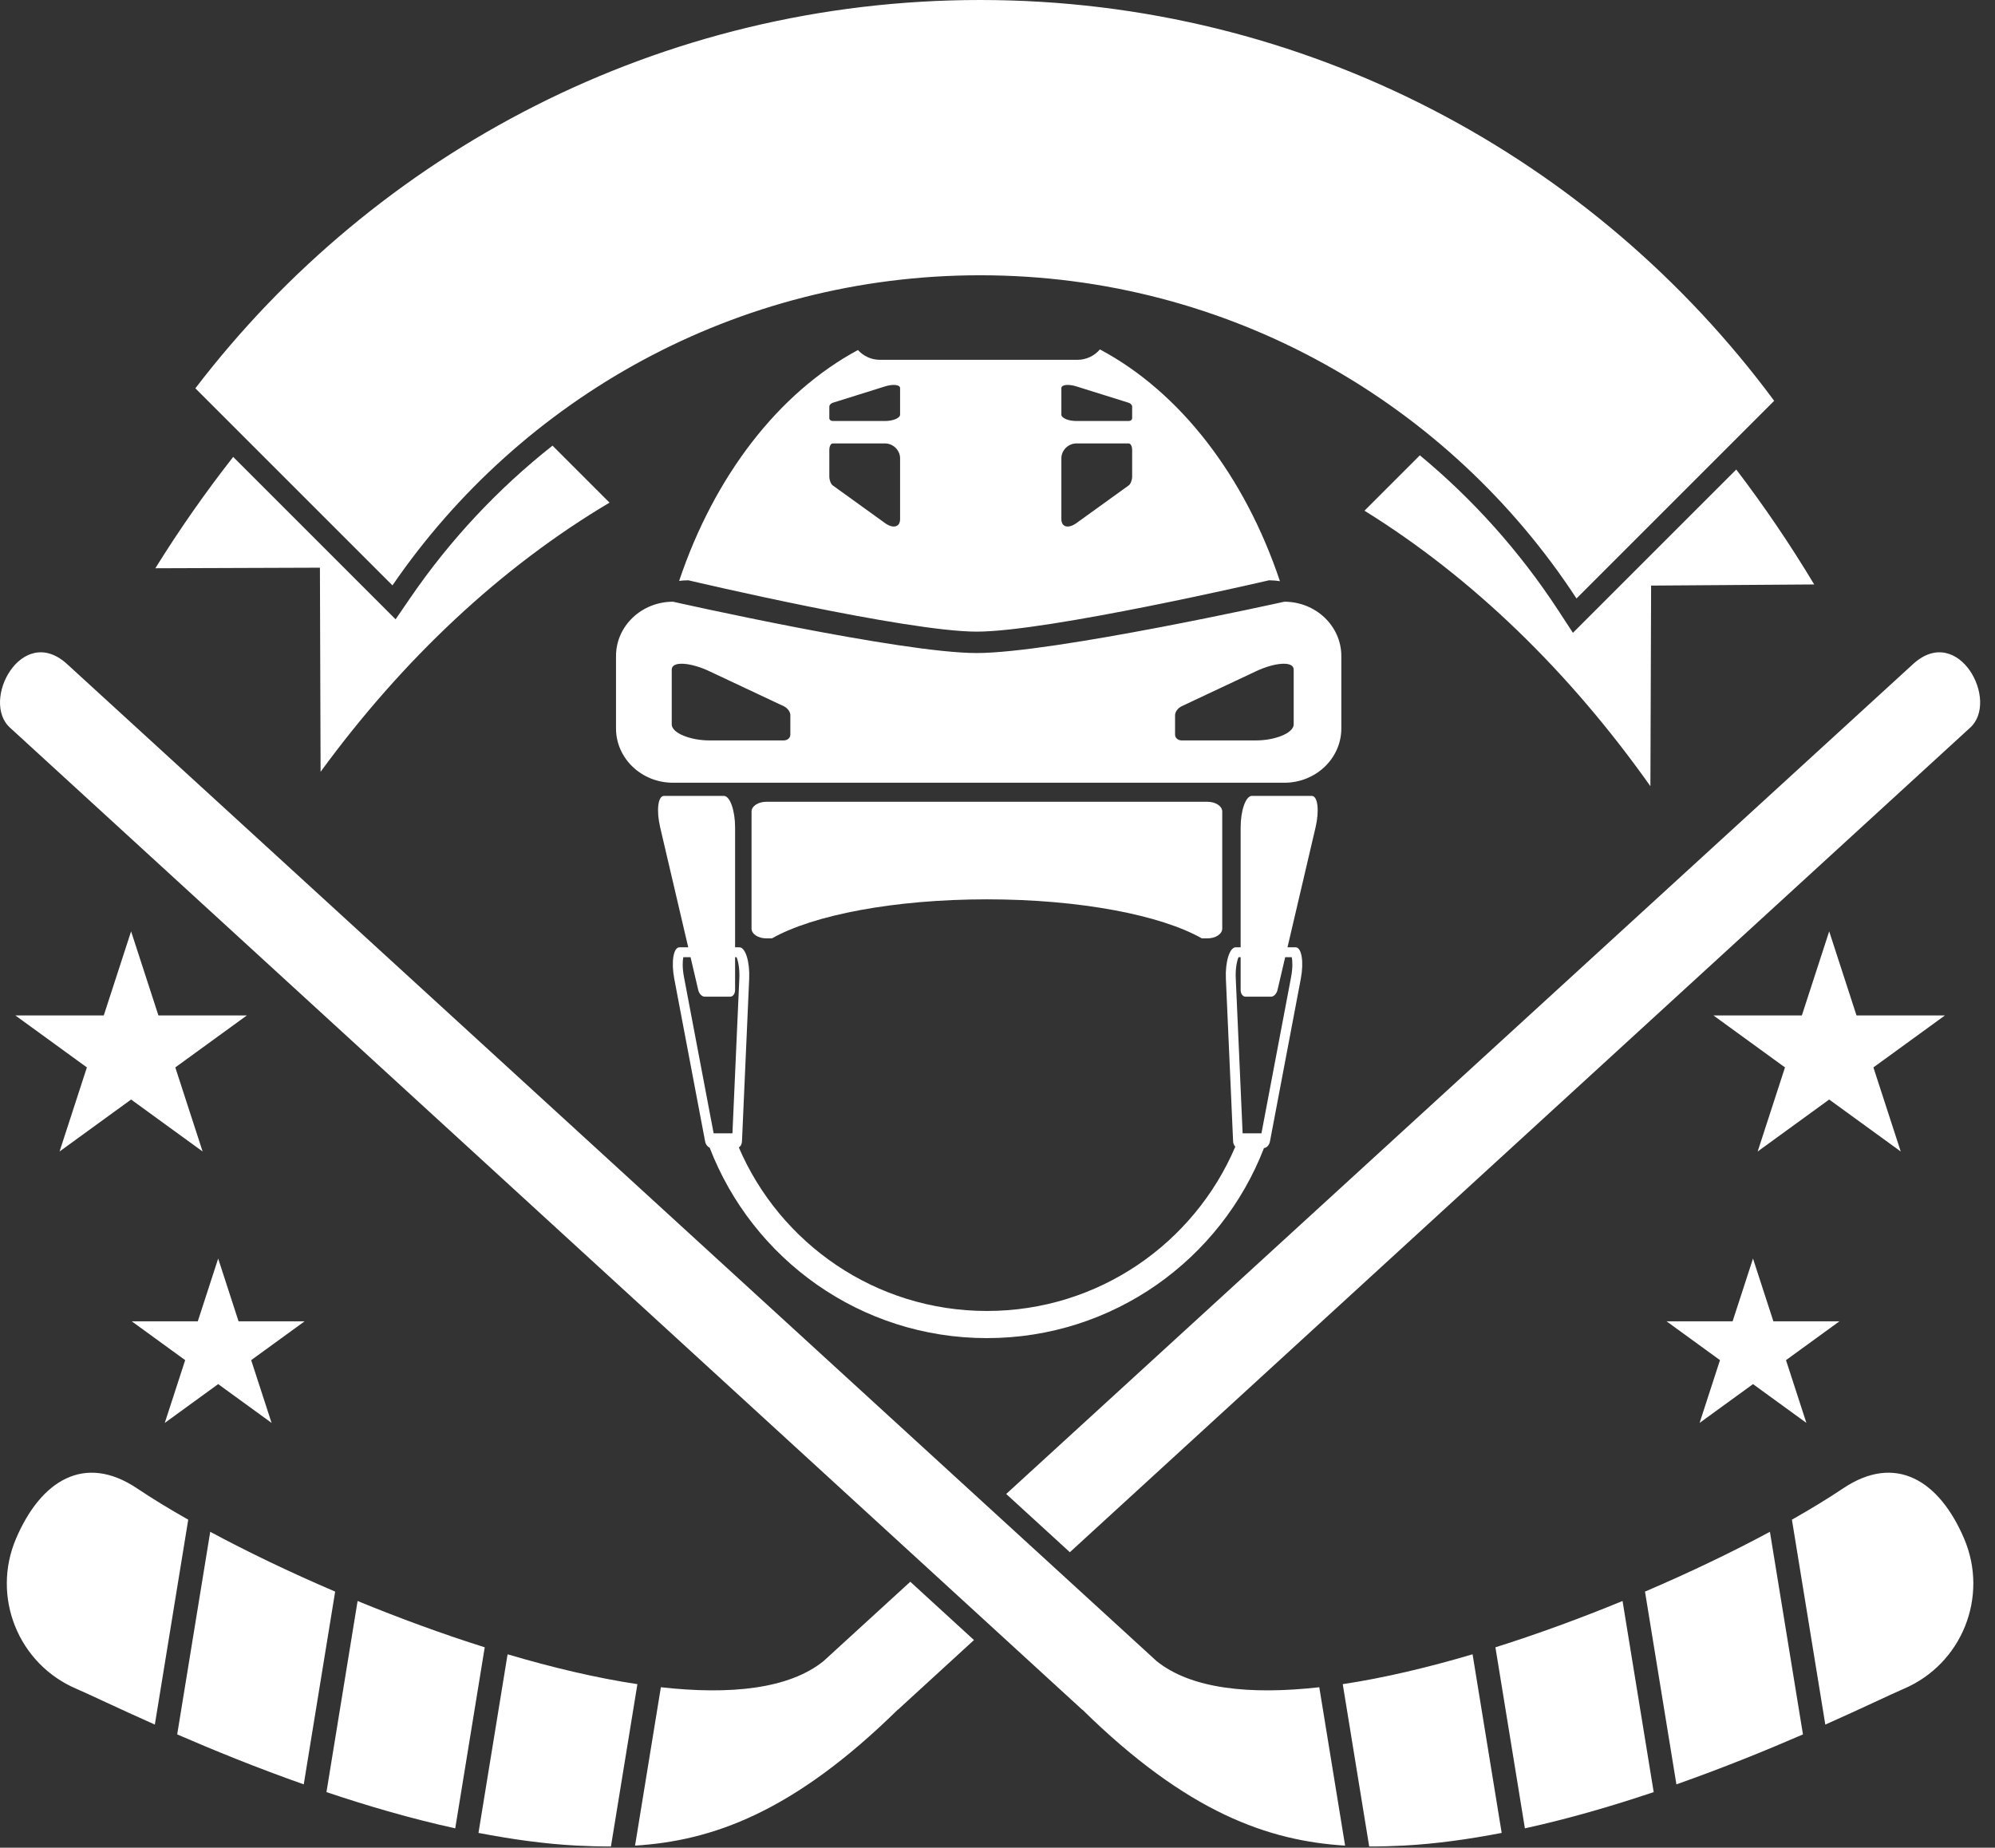 <?xml version="1.0" encoding="UTF-8" standalone="no"?>
<!DOCTYPE svg PUBLIC "-//W3C//DTD SVG 1.1//EN" "http://www.w3.org/Graphics/SVG/1.1/DTD/svg11.dtd">
<svg width="100%" height="100%" viewBox="0 0 122 113" version="1.1" xmlns="http://www.w3.org/2000/svg" xmlns:xlink="http://www.w3.org/1999/xlink" xml:space="preserve" xmlns:serif="http://www.serif.com/" style="fill-rule:evenodd;clip-rule:evenodd;stroke-linejoin:round;stroke-miterlimit:2;">
    <rect x="0" y="0" width="122" height="113" fill="#333333" stroke="none"/>
    <g transform="matrix(1,0,0,1,-45.598,-19.692)">
        <path d="M92.463,77.081C91.963,77.081 91.557,76.813 91.557,76.484L91.557,69.324C91.557,68.994 91.963,68.727 92.463,68.727L119.436,68.727C119.936,68.727 120.342,68.994 120.342,69.324L120.342,76.484C120.342,76.813 119.936,77.081 119.436,77.081L119.093,77.081C116.586,75.66 111.641,74.694 105.95,74.694C100.258,74.694 95.313,75.66 92.806,77.081L92.463,77.081ZM124.592,78.231C124.639,78.447 124.659,78.88 124.554,79.437L122.739,89.004L121.588,89.004L121.168,79.523C121.14,78.897 121.25,78.426 121.339,78.231L121.467,78.231L121.467,80.24C121.467,80.469 121.599,80.646 121.761,80.646L123.331,80.646C123.494,80.646 123.667,80.469 123.721,80.24L124.191,78.231L124.592,78.231ZM87.385,78.231L87.827,78.231L88.297,80.24C88.35,80.469 88.524,80.646 88.686,80.646L90.257,80.646C90.419,80.646 90.551,80.469 90.551,80.24L90.551,78.231L90.639,78.231C90.727,78.426 90.837,78.897 90.81,79.523L90.389,89.004L89.239,89.004L87.424,79.437C87.318,78.88 87.339,78.447 87.385,78.231ZM125.813,68.368L122.153,68.368C121.774,68.368 121.467,69.273 121.467,70.29L121.467,77.627L121.165,77.627C120.786,77.627 120.519,78.532 120.564,79.549L121.006,89.5C121.012,89.635 121.066,89.746 121.141,89.82C118.627,95.726 112.774,99.869 105.95,99.869C99.145,99.869 93.305,95.749 90.78,89.87C90.886,89.807 90.964,89.668 90.972,89.5L91.413,79.549C91.458,78.532 91.191,77.627 90.812,77.627L90.551,77.627L90.551,70.29C90.551,69.273 90.244,68.368 89.865,68.368L86.205,68.368C85.826,68.368 85.731,69.273 85.969,70.29L87.685,77.627L87.152,77.627C86.773,77.627 86.638,78.532 86.831,79.549L88.718,89.5C88.752,89.684 88.867,89.829 88.996,89.881C91.616,96.693 98.215,101.529 105.95,101.529C113.676,101.529 120.269,96.703 122.895,89.904C123.055,89.899 123.217,89.725 123.26,89.5L125.147,79.549C125.34,78.532 125.204,77.627 124.825,77.627L124.332,77.627L126.049,70.29C126.287,69.273 126.192,68.368 125.813,68.368ZM96.313,44.563C96.313,44.468 96.404,44.362 96.523,44.325L99.726,43.322C100.203,43.173 100.641,43.212 100.641,43.429L100.641,45.047C100.641,45.264 100.203,45.44 99.726,45.44L96.523,45.44C96.404,45.44 96.313,45.363 96.313,45.268L96.313,44.563ZM110.504,43.429C110.504,43.212 110.942,43.173 111.418,43.322L114.622,44.325C114.741,44.362 114.832,44.468 114.832,44.563L114.832,45.268C114.832,45.363 114.741,45.44 114.622,45.44L111.418,45.44C110.942,45.44 110.504,45.264 110.504,45.047L110.504,43.429ZM96.313,47.207C96.313,46.989 96.404,46.812 96.523,46.812L99.726,46.812C100.203,46.812 100.641,47.217 100.641,47.718L100.641,51.441C100.641,51.942 100.203,52.031 99.726,51.688L96.523,49.379C96.404,49.293 96.313,49.05 96.313,48.832L96.313,47.207ZM110.504,47.718C110.504,47.217 110.942,46.812 111.418,46.812L114.622,46.812C114.741,46.812 114.832,46.989 114.832,47.207L114.832,48.832C114.832,49.05 114.741,49.293 114.622,49.379L111.418,51.688C110.942,52.031 110.504,51.942 110.504,51.441L110.504,47.718ZM87.703,55.184L87.771,55.2C87.903,55.231 101.022,58.322 105.324,58.322C109.688,58.322 122.989,55.231 123.123,55.2L123.191,55.184L123.26,55.184C123.468,55.184 123.671,55.205 123.87,55.236C121.706,48.78 117.75,43.664 112.861,41.062C112.529,41.451 112.036,41.698 111.485,41.698L99.408,41.698C98.874,41.698 98.396,41.466 98.064,41.099C93.211,43.709 89.284,48.801 87.129,55.22C87.294,55.198 87.461,55.184 87.632,55.184L87.703,55.184ZM124.711,63.99C124.711,64.534 123.551,64.975 122.411,64.975L117.864,64.975C117.629,64.975 117.457,64.817 117.457,64.623L117.457,63.426C117.457,63.231 117.629,62.993 117.864,62.882L122.411,60.743C123.551,60.206 124.711,60.101 124.711,60.645L124.711,63.99ZM93.93,64.623C93.93,64.817 93.758,64.975 93.524,64.975L88.977,64.975C87.837,64.975 86.676,64.534 86.676,63.99L86.676,60.645C86.676,60.101 87.837,60.206 88.977,60.743L93.524,62.882C93.758,62.993 93.93,63.231 93.93,63.426L93.93,64.623ZM124.139,56.492C124.139,56.492 110.023,59.631 105.318,59.631C100.677,59.631 86.754,56.492 86.754,56.492C84.829,56.492 83.269,57.979 83.269,59.813L83.269,64.241C83.269,66.076 84.829,67.563 86.754,67.563L124.139,67.563C126.063,67.563 127.624,66.076 127.624,64.241L127.624,59.813C127.624,57.979 126.063,56.492 124.139,56.492Z" style="fill:white;fill-rule:nonzero;"/>
        <path d="M76.638,120.866L74.858,131.79C76.877,132.178 78.894,132.463 80.852,132.565C81.553,132.601 82.254,132.622 82.959,132.619L84.577,122.692C82.072,122.315 79.377,121.677 76.638,120.866ZM101.265,116.429L95.963,121.28C93.851,122.985 90.267,123.358 86.012,122.881L84.433,132.567C89.111,132.277 94.079,130.562 100.498,124.253L100.509,124.254L105.159,119.995L101.265,116.429ZM67.466,117.606L65.562,129.294C68.088,130.143 70.75,130.922 73.437,131.51L75.241,120.439C72.623,119.613 69.992,118.645 67.466,117.606ZM111.023,114.623L166.063,64.209C167.904,62.575 165.369,57.826 162.622,60.274L107.13,111.061L111.023,114.623ZM53.978,110.718C50.767,108.566 48.097,110.235 46.579,113.79C45.061,117.345 46.711,121.457 50.266,122.975C51.015,123.295 52.735,124.127 55.067,125.165L57.109,112.633C55.941,111.972 54.886,111.327 53.978,110.718ZM58.454,113.374L56.434,125.766C58.653,126.728 61.292,127.805 64.173,128.821L66.094,117.032C63.322,115.846 60.718,114.593 58.454,113.374ZM146.194,117.032L148.115,128.821C150.996,127.805 153.635,126.728 155.854,125.766L153.834,113.374C151.57,114.593 148.966,115.846 146.194,117.032ZM137.047,120.439L138.85,131.51C141.538,130.922 144.2,130.143 146.726,129.294L144.822,117.606C142.296,118.645 139.665,119.613 137.047,120.439ZM165.709,113.79C164.191,110.235 161.521,108.566 158.31,110.718C157.402,111.327 156.347,111.972 155.179,112.633L157.221,125.165C159.553,124.127 161.273,123.295 162.022,122.975C165.576,121.457 167.227,117.345 165.709,113.79ZM127.711,122.692L129.328,132.619C130.034,132.622 130.735,132.601 131.436,132.565C133.394,132.463 135.411,132.178 137.43,131.79L135.65,120.866C132.911,121.677 130.216,122.315 127.711,122.692ZM126.276,122.881L127.855,132.567C123.177,132.277 118.209,130.562 111.79,124.253C111.789,124.253 111.779,124.254 111.779,124.254L46.225,64.209C44.384,62.575 46.919,57.826 49.666,60.274L116.325,121.28C118.437,122.985 122.021,123.358 126.276,122.881Z" style="fill:white;fill-rule:nonzero;"/>
        <path d="M151.775,48.407L141.787,58.394L140.891,57.022C138.521,53.397 135.659,50.216 132.427,47.538L129.039,50.926C135.629,55.011 141.553,60.755 146.525,67.775L146.568,55.506L156.542,55.436C155.065,52.977 153.471,50.632 151.775,48.407ZM70.696,56.246L69.79,57.568L59.858,47.636C58.17,49.792 56.577,52.062 55.097,54.446L65.162,54.411L65.203,66.894C70.249,59.991 76.234,54.376 82.872,50.433C81.71,49.271 80.548,48.109 79.386,46.947C76.081,49.557 73.142,52.678 70.696,56.246ZM105.537,36.527C90.607,36.527 77.446,44.044 69.598,55.493L57.545,43.44C68.582,29.009 85.965,19.692 105.537,19.692C125.45,19.692 143.093,29.34 154.094,44.205L142.005,56.294C134.23,44.396 120.811,36.527 105.537,36.527Z" style="fill:white;fill-rule:nonzero;"/>
        <path d="M53.615,76.652L55.286,81.795L60.693,81.795L56.318,84.973L57.989,90.116L53.615,86.937L49.24,90.116L50.911,84.973L46.537,81.795L51.944,81.795L53.615,76.652Z" style="fill:white;fill-rule:nonzero;"/>
        <path d="M157.458,76.652L159.129,81.795L164.536,81.795L160.162,84.973L161.833,90.116L157.458,86.937L153.084,90.116L154.755,84.973L150.38,81.795L155.787,81.795L157.458,76.652Z" style="fill:white;fill-rule:nonzero;"/>
        <path d="M152.799,96.664L154.046,100.503L158.083,100.503L154.817,102.876L156.064,106.715L152.799,104.342L149.533,106.715L150.78,102.876L147.515,100.503L151.551,100.503L152.799,96.664Z" style="fill:white;fill-rule:nonzero;"/>
        <path d="M58.94,96.664L60.187,100.503L64.224,100.503L60.958,102.876L62.206,106.715L58.94,104.342L55.674,106.715L56.922,102.876L53.656,100.503L57.693,100.503L58.94,96.664Z" style="fill:white;fill-rule:nonzero;"/>
    </g>
</svg>
